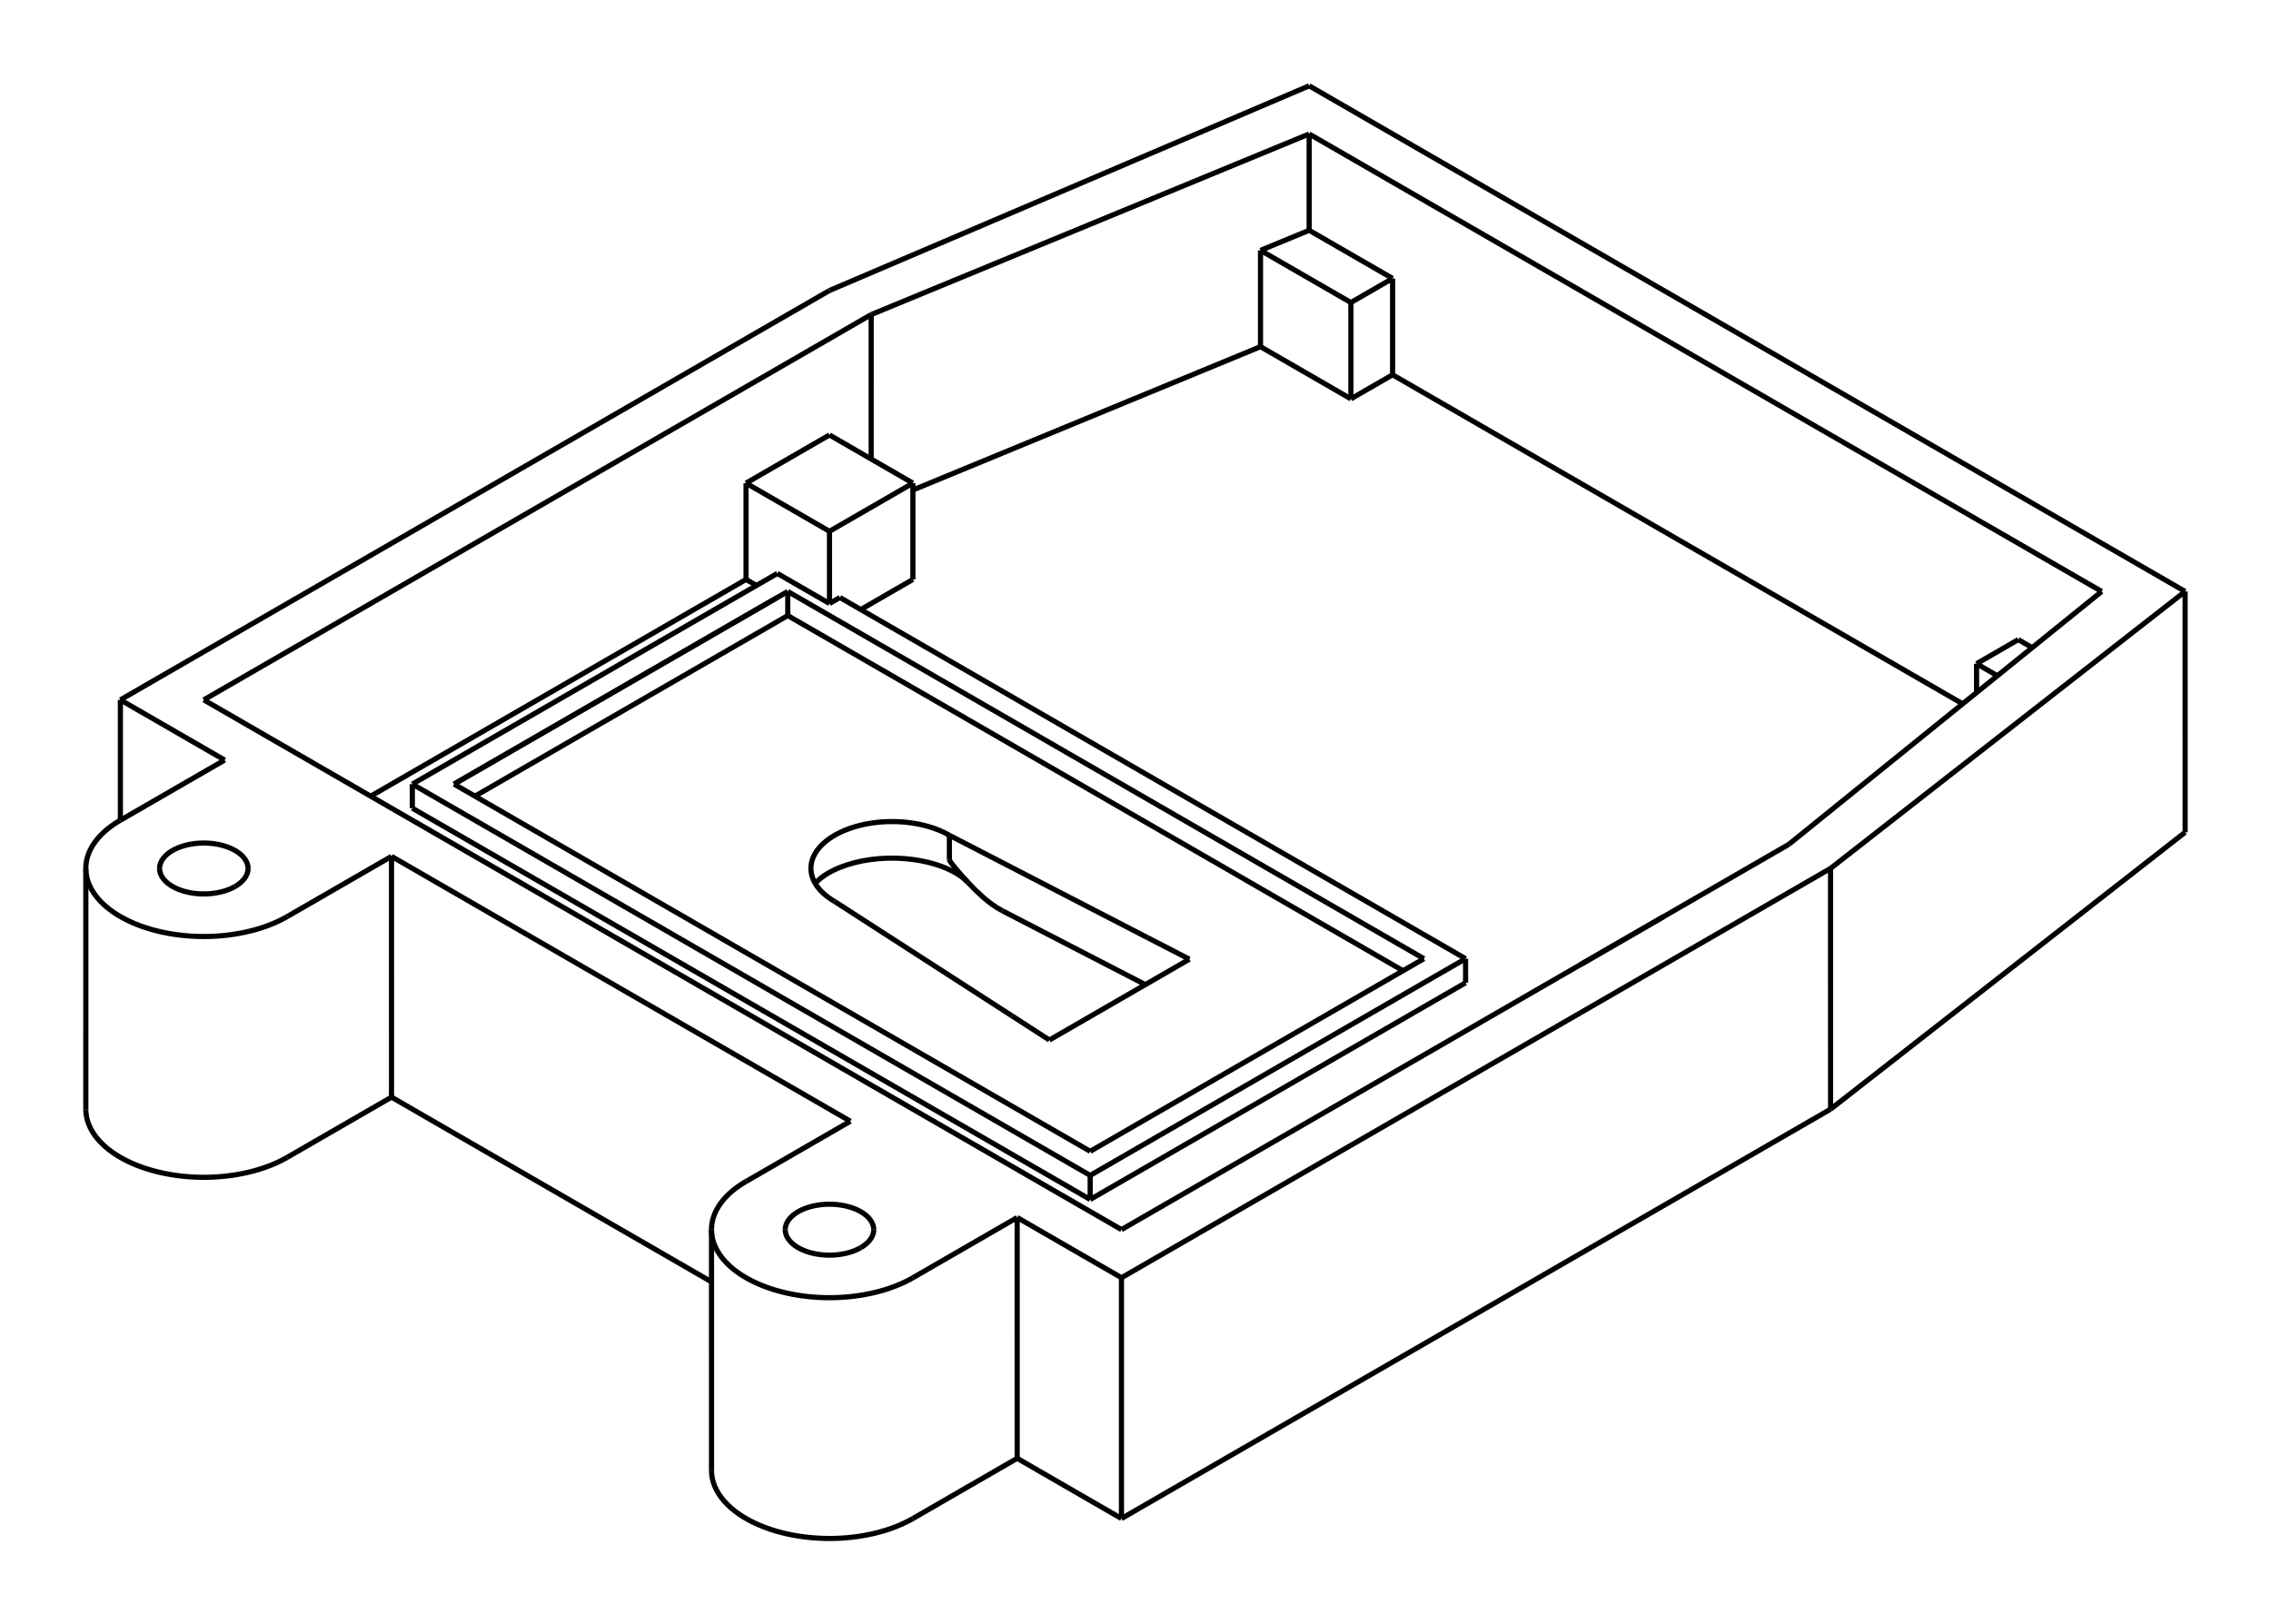 <?xml version="1.0" encoding="UTF-8" standalone="no"?>
<svg
   xmlns:dc="http://purl.org/dc/elements/1.1/"
   xmlns:cc="http://creativecommons.org/ns#"
   xmlns:rdf="http://www.w3.org/1999/02/22-rdf-syntax-ns#"
   xmlns:svg="http://www.w3.org/2000/svg"
   xmlns="http://www.w3.org/2000/svg"
   xmlns:sodipodi="http://sodipodi.sourceforge.net/DTD/sodipodi-0.dtd"
   xmlns:inkscape="http://www.inkscape.org/namespaces/inkscape"
   version="1.1"
   width="545.631"
   height="390.312"
   viewBox="0 0 153.989 110.155"
   id="svg3289"
   inkscape:version="0.48.5 r10040"
   sodipodi:docname="mouse_holder.svg">
  <sodipodi:namedview
     pagecolor="#ffffff"
     bordercolor="#666666"
     borderopacity="1"
     objecttolerance="10"
     gridtolerance="10"
     guidetolerance="10"
     inkscape:pageopacity="0"
     inkscape:pageshadow="2"
     inkscape:window-width="1366"
     inkscape:window-height="702"
     id="namedview3434"
     showgrid="false"
     fit-margin-top="20"
     fit-margin-left="20"
     fit-margin-right="20"
     fit-margin-bottom="20"
     inkscape:zoom="0.67733334"
     inkscape:cx="327.11615"
     inkscape:cy="111.1327"
     inkscape:window-x="0"
     inkscape:window-y="27"
     inkscape:window-maximized="1"
     inkscape:current-layer="svg3289" />
  <!-- Working space 0 0 297 210 -->
  <defs
     id="defs3291">
    <radialGradient
       id="radialGradient3661"
       gradientUnits="userSpaceOnUse"
       cy="29.149"
       cx="282.65"
       gradientTransform="matrix(0.148,0.231,-0.247,0.158,-26.318,-62.617)"
       r="19.571">
      <stop
         stop-color="#71b2f8"
         offset="0"
         id="stop3294" />
      <stop
         stop-color="#002795"
         offset="1"
         id="stop3296" />
    </radialGradient>
    <radialGradient
       id="radialGradient3817"
       gradientUnits="userSpaceOnUse"
       cy="33.9"
       cx="270.58"
       gradientTransform="matrix(0.266,0.065,-0.179,0.734,-60.668,-36.938)"
       r="19.571">
      <stop
         stop-color="#ff6d0f"
         offset="0"
         id="stop3299" />
      <stop
         stop-color="#ff1000"
         offset="1"
         id="stop3301" />
    </radialGradient>
  </defs>
  <!-- Set display:none to hide FreeCAD Logo -->
  <g
     id="Ortho_-1_1"
     transform="matrix(1,1.732,-1.732,1,13.819,63.791)">
    <g
       transform="scale(1,-1)"
       id="g3309"
       style="fill:none;stroke:#000000;stroke-width:0.175;stroke-linecap:butt;stroke-linejoin:miter">
      <path
         d="M 11.24,23.423 C 11.084,23.386 10.828,23.298 10.471,23.034 10.27,22.884 10.041,22.678 9.814,22.413 9.586,22.149 9.36,21.827 9.169,21.473 8.982,21.13 8.83,20.751 8.737,20.41 8.642,20.069 8.606,19.766 8.602,19.544 8.597,19.213 8.647,19.036 8.685,18.923"
         id="path3311"
         inkscape:connector-curvature="0" />
      <path
         id="2"
         d="M 17.092,10.008 24.163,5.926"
         inkscape:connector-curvature="0" />
      <path
         id="3"
         d="M -4.121,-2.239 2.95,-6.322"
         inkscape:connector-curvature="0" />
    </g>
    <g
       transform="scale(1,-1)"
       id="g3315"
       style="fill:none;stroke:#000000;stroke-width:0.175;stroke-linecap:butt;stroke-linejoin:miter">
      <path
         id="1"
         d="M 17.253,26.899 12.656,23.95"
         inkscape:connector-curvature="0" />
      <path
         id="path3318"
         d="m 15.91,27.761 1.343,0.862"
         inkscape:connector-curvature="0" />
      <path
         d="M 12.656,23.95 C 12.418,23.799 12.16,23.694 11.922,23.613 11.686,23.535 11.459,23.472 11.24,23.423"
         id="path3320"
         inkscape:connector-curvature="0" />
      <path
         d="M 11.24,23.423 C 11.063,23.382 10.889,23.347 10.719,23.316 10.635,23.3 10.552,23.286 10.469,23.274 10.443,23.271 10.417,23.267 10.391,23.264 10.343,23.26 10.291,23.252 10.253,23.27"
         id="path3322"
         inkscape:connector-curvature="0" />
      <path
         id="5"
         d="m 9.546,23.678 6.364,4.082"
         inkscape:connector-curvature="0" />
      <path
         id="6"
         d="M 9.546,23.678 10.253,23.27"
         inkscape:connector-curvature="0" />
      <path
         id="7"
         d="m 17.253,28.623 0,-5.48"
         inkscape:connector-curvature="0" />
      <path
         d="m 24.163,5.926 a 4,2.309 60 0 1 4.828,5.097"
         id="path3327"
         inkscape:connector-curvature="0" />
      <path
         id="9"
         d="m 28.991,11.023 0,4.082"
         inkscape:connector-curvature="0" />
      <path
         id="10"
         d="M 7.778,2.858 18.627,9.122"
         inkscape:connector-curvature="0" />
      <path
         id="11"
         d="m 28.991,15.105 3.535,2.041"
         inkscape:connector-curvature="0" />
      <path
         id="12"
         d="m 7.778,-1.225 0,4.082"
         inkscape:connector-curvature="0" />
      <path
         id="13"
         d="m 32.527,17.146 0,27.761"
         inkscape:connector-curvature="0" />
      <path
         d="m 2.95,-6.322 a 4,2.309 60 0 1 4.828,5.097"
         id="path3334"
         inkscape:connector-curvature="0" />
      <path
         id="15"
         d="M 32.527,44.907 30.406,60.013"
         inkscape:connector-curvature="0" />
      <path
         d="m 9.546,23.678 a 2.75,1.588 60 0 1 -1.375,-4.627"
         id="path3337"
         inkscape:connector-curvature="0" />
      <path
         d="m 8.171,19.052 a 2.75,1.588 60 0 1 1.375,0.136"
         id="path3339"
         inkscape:connector-curvature="0" />
      <path
         id="18"
         d="m 15.91,22.454 1.343,0.689"
         inkscape:connector-curvature="0" />
      <path
         id="19"
         d="M 15.91,22.454 9.546,19.188"
         inkscape:connector-curvature="0" />
      <path
         id="20"
         d="M 0.354,22.658 21.213,34.701"
         inkscape:connector-curvature="0" />
      <path
         id="21"
         d="m 0.354,10.41 0,12.248"
         inkscape:connector-curvature="0" />
      <path
         d="m 16.264,11.839 a 4,2.309 60 0 1 0.828,-1.831"
         id="path3345"
         inkscape:connector-curvature="0" />
      <path
         d="m 17.092,10.008 a 4,2.309 60 0 1 4.828,5.097"
         id="path3347"
         inkscape:connector-curvature="0" />
      <path
         id="24"
         d="m 16.264,11.839 0,4.082"
         inkscape:connector-curvature="0" />
      <path
         id="25"
         d="m 28.991,15.105 -7.071,4.082"
         inkscape:connector-curvature="0" />
      <path
         id="26"
         d="m 21.92,15.105 0,4.082"
         inkscape:connector-curvature="0" />
      <path
         id="27"
         d="M 7.778,2.858 0.707,6.94"
         inkscape:connector-curvature="0" />
      <path
         id="28"
         d="M 0.707,6.94 16.264,15.922"
         inkscape:connector-curvature="0" />
      <path
         id="29"
         d="m 32.527,17.146 -7.071,4.082"
         inkscape:connector-curvature="0" />
      <path
         id="30"
         d="m 21.92,19.188 3.535,2.041"
         inkscape:connector-curvature="0" />
      <path
         id="31"
         d="m 0.707,2.858 0,4.082"
         inkscape:connector-curvature="0" />
      <path
         id="32"
         d="m 32.527,44.907 -7.071,4.082"
         inkscape:connector-curvature="0" />
      <path
         id="33"
         d="m 25.456,21.229 0,27.761"
         inkscape:connector-curvature="0" />
      <path
         d="M -4.95,-0.408 A 4,2.309 60 0 1 -4.121,-2.239"
         id="path3359"
         inkscape:connector-curvature="0" />
      <path
         d="m -4.121,-2.239 a 4,2.309 60 0 1 4.828,5.097"
         id="path3361"
         inkscape:connector-curvature="0" />
      <path
         id="36"
         d="M 30.406,60.013 23.334,64.095"
         inkscape:connector-curvature="0" />
      <path
         id="37"
         d="M 25.456,48.99 23.334,64.095"
         inkscape:connector-curvature="0" />
      <path
         id="38"
         d="m -4.95,-0.408 0,4.082"
         inkscape:connector-curvature="0" />
      <path
         id="39"
         d="M 23.334,64.095 -6.364,46.949"
         inkscape:connector-curvature="0" />
      <path
         id="40"
         d="M -4.95,-0.408 -8.485,1.633"
         inkscape:connector-curvature="0" />
      <path
         id="41"
         d="m -8.485,1.633 3.536,2.041"
         inkscape:connector-curvature="0" />
      <path
         id="42"
         d="M -6.364,46.949 -8.485,29.394"
         inkscape:connector-curvature="0" />
      <path
         id="43"
         d="m -8.485,29.394 0,-27.761"
         inkscape:connector-curvature="0" />
      <path
         id="44"
         d="m 21.213,35.518 0,-13.064"
         inkscape:connector-curvature="0" />
      <path
         id="45"
         d="M 0.354,22.658 -0.354,23.066"
         inkscape:connector-curvature="0" />
      <path
         id="46"
         d="M -0.354,23.066 21.213,35.518"
         inkscape:connector-curvature="0" />
      <path
         id="47"
         d="M 21.213,22.454 -0.354,10.002"
         inkscape:connector-curvature="0" />
      <path
         id="48"
         d="m -0.354,10.002 0,13.064"
         inkscape:connector-curvature="0" />
      <path
         d="M -1.061,1.837 A 1.5,0.866 60 0 1 -1.371,2.524"
         id="path3376"
         inkscape:connector-curvature="0" />
      <path
         d="m -1.371,2.524 a 1.5,0.866 60 0 1 -1.5,-2.598"
         id="path3378"
         inkscape:connector-curvature="0" />
      <path
         d="M -2.871,-0.074 A 1.5,0.866 60 0 1 -1.061,1.837"
         id="path3380"
         inkscape:connector-curvature="0" />
      <path
         d="m 20.152,14.085 a 1.5,0.866 60 0 1 -0.311,0.687"
         id="path3382"
         inkscape:connector-curvature="0" />
      <path
         d="m 19.842,14.771 a 1.5,0.866 60 0 1 -1.5,-2.598"
         id="path3384"
         inkscape:connector-curvature="0" />
      <path
         d="m 18.342,12.173 a 1.5,0.866 60 0 1 1.811,1.911"
         id="path3386"
         inkscape:connector-curvature="0" />
      <path
         id="55"
         d="M 21.92,61.645 -4.95,46.132"
         inkscape:connector-curvature="0" />
      <path
         id="56"
         d="M 24.042,48.173 21.92,61.645"
         inkscape:connector-curvature="0" />
      <path
         id="57"
         d="m 24.042,22.045 0,26.128"
         inkscape:connector-curvature="0" />
      <path
         id="58"
         d="M -7.071,4.082 24.042,22.045"
         inkscape:connector-curvature="0" />
      <path
         id="59"
         d="m -7.071,30.21 0,-26.128"
         inkscape:connector-curvature="0" />
      <path
         id="60"
         d="M -4.95,46.132 -7.071,30.21"
         inkscape:connector-curvature="0" />
      <path
         id="61"
         d="M 21.92,22.045 -1.061,8.777"
         inkscape:connector-curvature="0" />
      <path
         id="62"
         d="m -1.061,8.777 0,14.289"
         inkscape:connector-curvature="0" />
      <path
         id="63"
         d="M 0.707,24.087 -1.061,23.066"
         inkscape:connector-curvature="0" />
      <path
         id="64"
         d="m 0.707,24.495 0,-0.408"
         inkscape:connector-curvature="0" />
      <path
         id="65"
         d="M 0.707,24.495 21.92,36.742"
         inkscape:connector-curvature="0" />
      <path
         id="66"
         d="m 21.92,36.742 0,-14.697"
         inkscape:connector-curvature="0" />
      <path
         id="67"
         d="m -4.95,46.132 2.828,-1.633"
         inkscape:connector-curvature="0" />
      <path
         id="68"
         d="m -2.121,44.499 2.828,1.633"
         inkscape:connector-curvature="0" />
      <path
         id="69"
         d="m 3.536,44.499 -2.828,1.633"
         inkscape:connector-curvature="0" />
      <path
         id="70"
         d="M 22.863,55.658 3.536,44.499"
         inkscape:connector-curvature="0" />
      <path
         id="71"
         d="M 22.392,58.652 21.92,58.38"
         inkscape:connector-curvature="0" />
      <path
         id="72"
         d="m -1.414,22.045 0,-14.697"
         inkscape:connector-curvature="0" />
      <path
         id="73"
         d="m -1.414,22.045 -2.828,1.633"
         inkscape:connector-curvature="0" />
      <path
         id="74"
         d="m -4.243,23.678 0,3.266"
         inkscape:connector-curvature="0" />
      <path
         id="75"
         d="m -7.071,30.21 4.243,-2.45"
         inkscape:connector-curvature="0" />
      <path
         id="76"
         d="M 0.471,41.097 -1.212,28.461"
         inkscape:connector-curvature="0" />
      <path
         id="77"
         d="M 0.471,41.097 -2.357,42.73"
         inkscape:connector-curvature="0" />
      <path
         id="78"
         d="m -2.357,42.73 0.236,1.769"
         inkscape:connector-curvature="0" />
      <path
         id="79"
         d="m 22.627,21.637 -0.707,0.408"
         inkscape:connector-curvature="0" />
      <path
         id="80"
         d="M 22.627,21.637 -0.354,8.369"
         inkscape:connector-curvature="0" />
      <path
         id="81"
         d="M -0.354,8.369 -1.061,8.777"
         inkscape:connector-curvature="0" />
      <path
         id="82"
         d="m -0.354,10.002 0,12.656"
         inkscape:connector-curvature="0" />
      <path
         id="83"
         d="M -1.061,22.25 -1.414,22.045"
         inkscape:connector-curvature="0" />
      <path
         id="84"
         d="m -1.414,25.311 -2.828,-1.633"
         inkscape:connector-curvature="0" />
      <path
         id="85"
         d="M 0.707,24.087 -1.414,25.311"
         inkscape:connector-curvature="0" />
      <path
         id="86"
         d="m 1.414,26.944 0,-2.041"
         inkscape:connector-curvature="0" />
      <path
         id="87"
         d="m -1.414,28.577 0,-3.266"
         inkscape:connector-curvature="0" />
      <path
         id="88"
         d="m 1.414,26.944 -2.828,1.633"
         inkscape:connector-curvature="0" />
      <path
         id="89"
         d="m 22.627,36.334 -0.707,0.408"
         inkscape:connector-curvature="0" />
      <path
         id="90"
         d="m 22.627,36.334 0,-14.697"
         inkscape:connector-curvature="0" />
      <path
         id="91"
         d="m 0.707,46.132 0,-1.633"
         inkscape:connector-curvature="0" />
      <path
         id="92"
         d="M 0.707,44.499 -2.357,42.73"
         inkscape:connector-curvature="0" />
      <path
         id="93"
         d="m 3.536,44.499 0,-1.633"
         inkscape:connector-curvature="0" />
      <path
         id="94"
         d="m 3.536,42.866 -2.828,1.633"
         inkscape:connector-curvature="0" />
      <path
         id="95"
         d="M 3.536,42.866 0.471,41.097"
         inkscape:connector-curvature="0" />
      <path
         id="96"
         d="m 21.92,58.38 0,-1.633"
         inkscape:connector-curvature="0" />
      <path
         id="97"
         d="m 22.769,56.257 -0.849,0.49"
         inkscape:connector-curvature="0" />
      <path
         id="98"
         d="m 21.92,56.746 0.707,0.408"
         inkscape:connector-curvature="0" />
      <path
         id="99"
         d="m 24.042,43.274 0,-3.266"
         inkscape:connector-curvature="0" />
      <path
         id="100"
         d="m -4.243,26.944 2.828,1.633"
         inkscape:connector-curvature="0" />
    </g>
  </g>
</svg>

